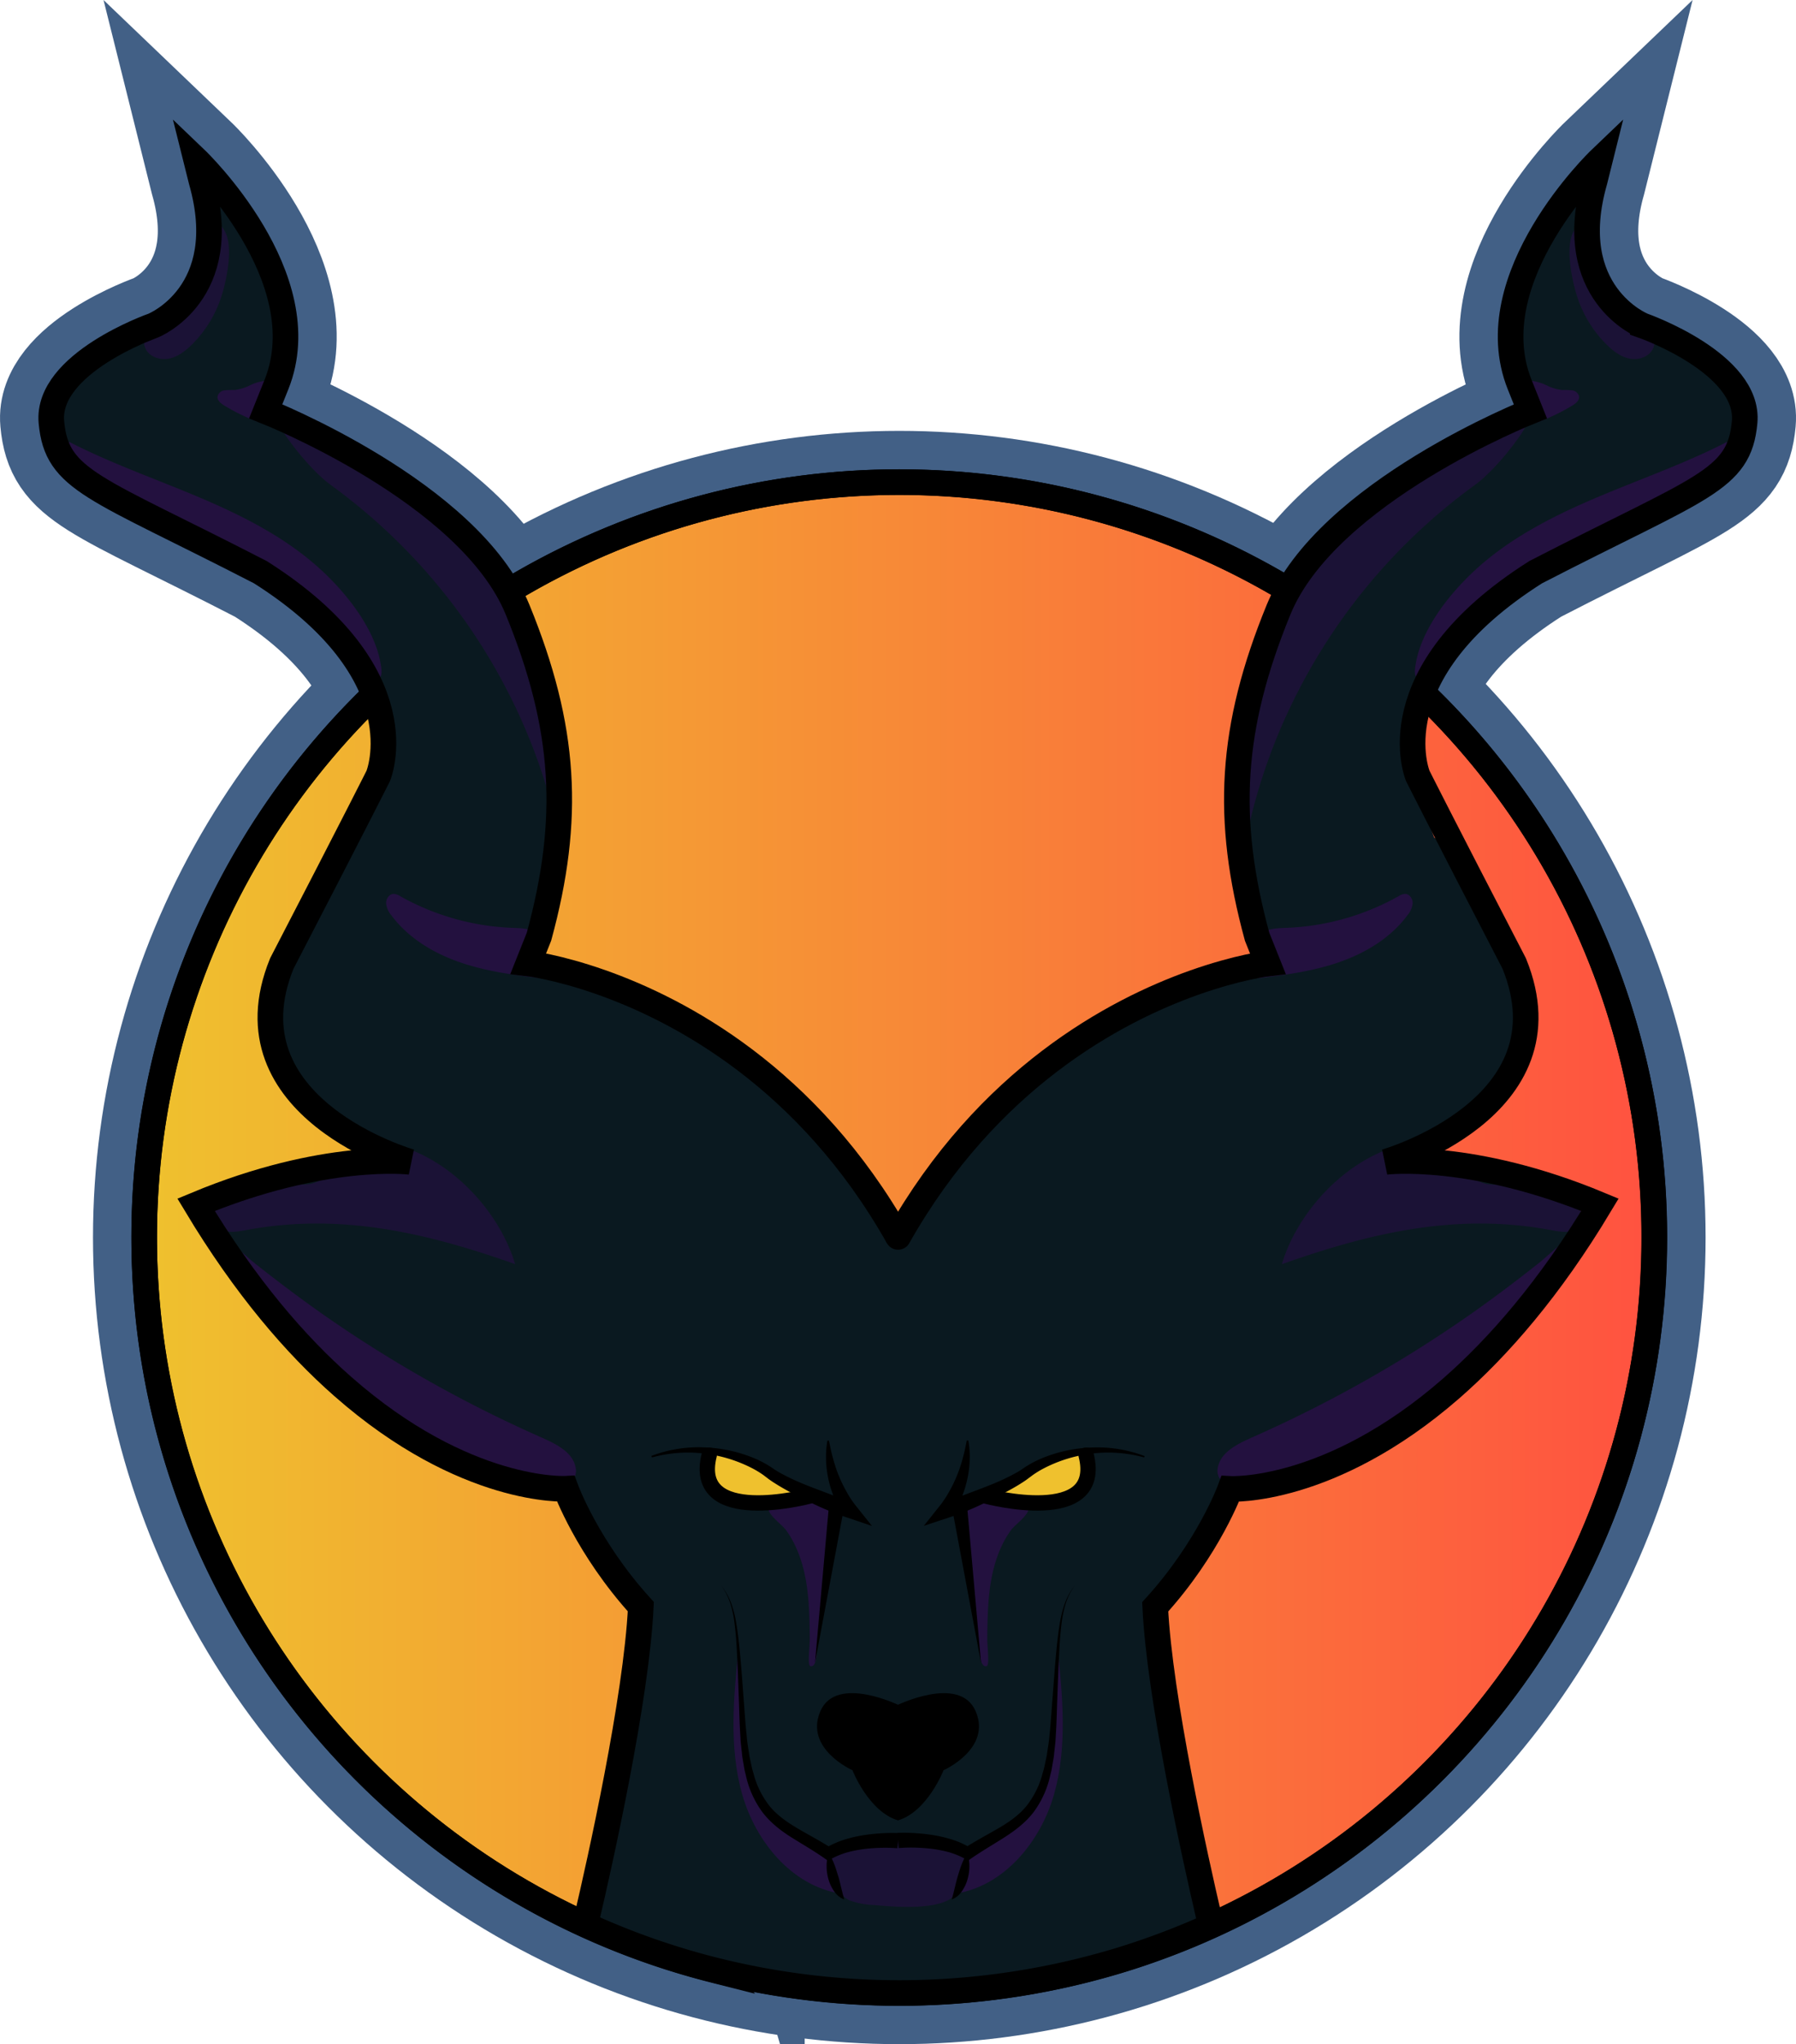 <svg xmlns="http://www.w3.org/2000/svg" xmlns:xlink="http://www.w3.org/1999/xlink" viewBox="0 0 701.65 798.26"><defs><style>.cls-1{isolation:isolate;}.cls-10,.cls-11,.cls-12,.cls-2,.cls-6{fill:none;}.cls-2{stroke:#426086;stroke-width:40px;}.cls-10,.cls-2,.cls-3,.cls-6{stroke-miterlimit:10;}.cls-10,.cls-11,.cls-12,.cls-3,.cls-6{stroke:#000;}.cls-10,.cls-3,.cls-6{stroke-width:10px;}.cls-3{fill:url(#Gradiente_sem_nome_5);}.cls-4,.cls-8,.cls-9{fill:#23113f;}.cls-5{fill:#0a1920;}.cls-7{fill:#efc12e;}.cls-8{opacity:0.7;mix-blend-mode:screen;}.cls-9{mix-blend-mode:overlay;}.cls-10,.cls-11,.cls-12{stroke-linecap:round;}.cls-11,.cls-12{stroke-linejoin:bevel;}.cls-11{stroke-width:6px;}.cls-12{stroke-width:4px;}</style><linearGradient id="Gradiente_sem_nome_5" x1="56.33" y1="483.26" x2="646.33" y2="483.26" gradientUnits="userSpaceOnUse"><stop offset="0" stop-color="#efc12e"/><stop offset="1" stop-color="#ff5240"/></linearGradient></defs><title>Ativo 3-dusk</title><g class="cls-1"><g id="Camada_2" data-name="Camada 2"><g id="preview"><g id="borda_amarelo" data-name="borda amarelo"><circle class="cls-2" cx="351.33" cy="483.26" r="295"/><g id="direita"><path class="cls-2" d="M472.37,748.93c-5.27-22.61-19.36-85.8-21.06-121.46,20.94-23,29.31-46.05,29.31-46.05s38.77,2.15,86.18-39.11h0C585.49,526,605.53,503,625.06,470.47c-50.24-20.94-83.73-16.75-83.73-16.75s73.27-20.93,50.24-77.45C562.26,319.74,553.89,303,553.89,303s-16.75-39.78,46.05-79.55c64.9-33.49,79.55-35.59,81.64-58.61s-39.77-37.69-39.77-37.69S610.41,114.59,623,70.63l2.09-8.37s-48.15,46.05-31.4,87.92l4.19,10.47s-79.55,31.4-98.39,77.45-20.93,81.64-8.37,127.7l4.18,10.47s-11.52,1.34-28.81,7.47c-31,11-80.67,37.44-115.63,99.29" transform="translate(0 0)"/><path class="cls-2" d="M447,569.14a53,53,0,0,0-20.25-1.53,55,55,0,0,0-19.11,5.87,35.9,35.9,0,0,0-4.18,2.56l-2.05,1.52c-.74.57-1.5,1.06-2.26,1.54-3,1.94-6.15,3.56-9.26,5.19s-6.25,3.16-9.44,4.57-6.43,2.66-9.78,3.76l-9.76,3.23,6.37-8c.24-.3.62-.77.92-1.21s.63-.91.94-1.37c.61-.94,1.2-1.9,1.74-2.9a50.58,50.58,0,0,0,3-6.21c.44-1.07.84-2.16,1.21-3.27s.75-2.22,1-3.37c.69-2.26,1.11-4.6,1.62-7h.6a36.61,36.61,0,0,1,.53,7.41,40.2,40.2,0,0,1-.89,7.47,42.92,42.92,0,0,1-2.23,7.27c-.48,1.19-1,2.35-1.61,3.5-.32.57-.62,1.14-1,1.7a17.92,17.92,0,0,1-1.15,1.75L368.64,587c3.13-1.28,6.33-2.55,9.51-3.76s6.41-2.38,9.55-3.68a87.74,87.74,0,0,0,9.12-4.32c.72-.41,1.45-.81,2.1-1.26l1-.67c.39-.27.77-.53,1.16-.77a41.34,41.34,0,0,1,4.81-2.58,55.87,55.87,0,0,1,20.68-4.7,51.69,51.69,0,0,1,20.62,3.36Z" transform="translate(0 0)"/><path class="cls-2" d="M385.33,584.26s46.07,12.28,39-16" transform="translate(0 0)"/><path class="cls-2" d="M349.78,666.2s25.12-12.56,31.4,2.09-12.56,23-12.56,23-6.28,16.14-17.79,19.58C349.78,678.76,349.78,666.2,349.78,666.2Z" transform="translate(0 0)"/><polygon class="cls-2" points="377.76 587.43 383.27 649.45 371.82 588.25 377.76 587.43"/><path class="cls-2" d="M350.6,715.76a66.42,66.42,0,0,1,7.36.12,71.11,71.11,0,0,1,7.26.85,53.77,53.77,0,0,1,7.18,1.78,35.07,35.07,0,0,1,6.89,3.17l-2.6.06c4.33-2.77,8.82-5.16,13.1-7.63s8.23-5.2,11.22-8.85a34.23,34.23,0,0,0,6.31-12.79l.52-1.76.39-1.8c.24-1.21.55-2.4.75-3.62.33-2.45.81-4.89,1-7.38.54-4.93.83-10,1.23-15s.75-10,1.19-15,.93-10,1.81-15a43.8,43.8,0,0,1,2-7.31,25.25,25.25,0,0,1,3.75-6.53,24.88,24.88,0,0,0-3.46,6.64,43.33,43.33,0,0,0-1.65,7.3c-.68,5-.95,10-1.19,15s-.41,10-.59,15-.28,10-.62,15.09c-.09,2.53-.47,5-.72,7.58-.15,1.26-.42,2.52-.62,3.78l-.33,1.89-.47,1.88a37.53,37.53,0,0,1-6.39,14.26c-3.23,4.29-7.57,7.51-11.86,10.23s-8.59,5.23-12.62,8l-1.19.83-1.41-.77a31,31,0,0,0-5.93-2.43,51.13,51.13,0,0,0-6.47-1.32c-2.21-.28-4.45-.45-6.69-.51a60.78,60.78,0,0,0-6.65.16Z" transform="translate(0 0)"/></g><g id="esquerda"><path class="cls-2" d="M350.83,483c-35.2-62.28-85.28-88.65-116.27-99.52-16.94-5.94-28.17-7.24-28.17-7.24l4.18-10.47c12.56-46.06,10.47-81.64-8.37-127.7s-98.39-77.45-98.39-77.45L108,150.18c16.75-41.87-31.4-87.92-31.4-87.92l2.09,8.37c12.56,44-18.84,56.52-18.84,56.52S18,141.81,20.08,164.84,36.82,190,101.72,223.45c62.8,39.77,46.05,79.55,46.05,79.55s-8.37,16.74-37.68,73.27c-23,56.52,50.24,77.45,50.24,77.45s-33.49-4.19-83.73,16.75c19.22,32,38.93,54.83,57.36,71,47.82,42.08,87.08,39.9,87.08,39.9s8.37,23,29.31,46.05c-1.72,36-16,99.95-21.19,122" transform="translate(0 0)"/><path class="cls-2" d="M254.44,568.57a51.62,51.62,0,0,1,20.61-3.36,55.83,55.83,0,0,1,20.68,4.7,41.34,41.34,0,0,1,4.81,2.58c.39.24.78.5,1.16.77l1,.67c.66.45,1.38.85,2.1,1.26a87.74,87.74,0,0,0,9.12,4.32c3.14,1.3,6.36,2.47,9.55,3.68s6.39,2.48,9.52,3.76l-3.39,4.72a20,20,0,0,1-1.15-1.75c-.35-.56-.65-1.13-1-1.7-.59-1.15-1.14-2.31-1.62-3.5a42.92,42.92,0,0,1-2.23-7.27,41.07,41.07,0,0,1-.89-7.47,38.12,38.12,0,0,1,.53-7.41h.6c.52,2.4.93,4.74,1.62,7,.29,1.15.66,2.27,1,3.37s.77,2.2,1.21,3.27a52.08,52.08,0,0,0,3,6.21c.54,1,1.14,2,1.74,2.9.31.46.61.94.94,1.37s.68.91.92,1.21l6.38,8L331,592.62c-3.34-1.1-6.57-2.36-9.77-3.76s-6.33-3-9.45-4.57-6.22-3.25-9.26-5.19c-.76-.48-1.52-1-2.26-1.54l-2-1.52a36.63,36.63,0,0,0-4.17-2.56,55.14,55.14,0,0,0-19.12-5.87,52.92,52.92,0,0,0-20.24,1.53Z" transform="translate(0 0)"/><path class="cls-2" d="M351.87,666.2s-25.12-12.56-31.4,2.09,12.56,23,12.56,23,6.28,16.14,17.8,19.58C351.87,678.76,351.87,666.2,351.87,666.2Z" transform="translate(0 0)"/><polygon class="cls-2" points="329.83 588.25 318.38 649.45 323.89 587.43 329.83 588.25"/><path class="cls-2" d="M350.6,721.75a60.66,60.66,0,0,0-6.64-.16q-3.37.09-6.69.51a51.29,51.29,0,0,0-6.48,1.32,31.28,31.28,0,0,0-5.93,2.43l-1.41.77-1.19-.83c-4-2.81-8.3-5.32-12.62-8s-8.63-5.94-11.86-10.23a37.84,37.84,0,0,1-6.39-14.26l-.47-1.88-.33-1.89c-.2-1.26-.46-2.52-.62-3.78-.25-2.53-.63-5.05-.72-7.58-.34-5.07-.43-10.07-.62-15.09s-.35-10-.58-15-.52-10-1.2-15a41.46,41.46,0,0,0-1.65-7.3,24.84,24.84,0,0,0-3.45-6.64,25.21,25.21,0,0,1,3.74,6.53,42.85,42.85,0,0,1,2,7.31c.89,5,1.36,10,1.81,15s.81,10,1.19,15,.69,10,1.23,15c.18,2.49.66,4.93,1,7.38.2,1.22.5,2.41.74,3.62l.39,1.8.52,1.76a34.4,34.4,0,0,0,6.32,12.79c3,3.65,7,6.38,11.21,8.85s8.78,4.86,13.1,7.63l-2.6-.06a35.33,35.33,0,0,1,6.89-3.17,53.77,53.77,0,0,1,7.18-1.78,71.44,71.44,0,0,1,7.26-.85,66.5,66.5,0,0,1,7.36-.12Z" transform="translate(0 0)"/></g></g><g id="amarelo"><circle class="cls-3" cx="351.33" cy="483.26" r="295"/><path class="cls-4" d="M115.17,236.15l.37.17,0,0Z" transform="translate(0 0)"/><path class="cls-5" d="M679.47,165.53a41,41,0,0,0-2.12-9.74,18.75,18.75,0,0,0-2.23-9.32A20.27,20.27,0,0,0,658,135.88l-1.46-1c-3.94-2.62-8.35-4.17-12.5-6.38-.87-.46-1.72-1-2.54-1.5-.27-.18-.87-.61-1.07-.78-2-1.75-3.89-3.67-5.76-5.57a14.17,14.17,0,0,0-7.6-4c-.63-2.66-1.15-5.39-1.54-8.2-.51-3.55-3.19-6.56-6.38-8.49a43,43,0,0,0,.51-5.14c0-.89,1-2.62-.19-1.07,3.35-4.22,4.12-10,0-14.14-3.49-3.48-10.77-4.25-14.15,0-5.47,6.89-6.19,15.85-6.76,24.57-.15.22-.31.45-.45.68-6.77,11.24-10.94,26.32-5.84,38.52a22.23,22.23,0,0,0-.89,4.19,35.65,35.65,0,0,0,1.91,14.92,13.94,13.94,0,0,0-3.68,1.53c-12,7.09-23.74,13.85-34.72,22.06a84.93,84.93,0,0,0-23.06,10.22,15.78,15.78,0,0,0-7.34,12.42c-7.76,5.44-17.23,13.74-21.2,23.2a15.06,15.06,0,0,0-4.22,4.6,45.08,45.08,0,0,0-5.7,18.07c-1.49,4.82-3.11,9.57-5,14.07s-4.48,9.52-5.35,14.68c-1,5.63-.38,10.51-1.79,14.54-1.75,5,.22,10.91,4,14.73-.3,1.92-.56,3.85-.74,5.8a52.72,52.72,0,0,0,.29,13.29,11.87,11.87,0,0,0-.38,4c1.15,14.42,4.65,28.67,8.55,42.76a19.34,19.34,0,0,0-6.15,1.29c-9.7,3.76-19.73,7.32-29.71,11.11-1.29.24-2.57.53-3.84.88a85.75,85.75,0,0,0-22.89,10.33c-15.5,7.39-30,16.43-41.91,28.95s-21.06,27-29,42.18q-4.68,4-9.14,8.31c-8-8-15.19-16.79-22.36-25.56l-.55-.68a24.65,24.65,0,0,0-7.25-18.88,206.09,206.09,0,0,0-81.49-49.57,180.47,180.47,0,0,0-19.85-5.22l-12.53-5.53c.32-1.66.55-3.33.72-5,6.43-8.88,7.77-19.51,5.81-30a87.63,87.63,0,0,0,2.19-16.24,19.84,19.84,0,0,0-1.37-8.1c.08-.69.15-1.39.22-2.08,1.31-13.49.78-27.07.24-40.58a25.38,25.38,0,0,0-8.67-17.9,24.15,24.15,0,0,0-2.73-8.12c-1.19-2.18-2.4-4.36-3.62-6.52-.21-1.83-.44-3.66-.71-5.5-.86-5.9-5.72-11.17-11.46-14.19-9.85-14.29-21.54-27-37.07-36-12.18-7-25.06-13-37.58-19.42-4.34-2.22-8.66-4.44-13-6.52a19,19,0,0,0,5-6.16c5.27-10.55,4.68-24.7,2.11-35.88C103.58,105.5,94.73,94.73,93.86,82c-.53-7.66-12.54-7.72-12,0a44.08,44.08,0,0,0,1.26,7.8,4.52,4.52,0,0,0-3.42,4.09c-1,6.66-1.79,13.35-2.75,20a5.74,5.74,0,0,0-5,1.67l-10.64,11-8.84,5.2-.23.16a23.5,23.5,0,0,0-4.76.7c-2.3.6-4.7,3.25-4.4,5.79,0,0,0,0,0,.07a21.76,21.76,0,0,0-3.28.63C24.3,143.42,16.93,162,25.12,175.82a39,39,0,0,0,18.42,15.81,31.37,31.37,0,0,0,9.37,2.24c4.22,4.51,9.41,8.08,14.34,11.75,5.25,3.9,10.51,7.8,15.93,11.44a174.81,174.81,0,0,0,16.94,10c2.82,1.46,5.65,2.9,8.39,4.5,2.09,1.22,4.41,3.48,6.66,4.57-1.51-.79-2-1.83.34.14h0c.12,0,.25.12.37.16l-.34-.14c1,.84,1.95,1.7,2.89,2.58q2.86,2.67,5.52,5.57c1.84,2,3.55,4.07,5.27,6.16l.14.2c.77,1.09,1.56,2.16,2.32,3.25,6.57,9.42,12.2,19.46,17.77,29.5a20.46,20.46,0,0,0,2.44,3.45,18,18,0,0,0-3,11.63c0,.11,0,.23,0,.34a23.13,23.13,0,0,0-5.22,14.8c-1.24,1.88-2.64,3.65-3.79,5.58a55.71,55.71,0,0,0-4.88,11.43l-.23.6c-.22.26-.42.51-.53.63-.89,1-1.8,1.89-2.66,2.87a50.49,50.49,0,0,0-6.77,9.15,39.21,39.21,0,0,0-4.76,17,118.1,118.1,0,0,0-10.26,21c-2.29,6.15-4.29,13-3.84,19.6.47,6.91,2.8,13.56,7.64,18.65a25.32,25.32,0,0,0,2.23,2.07c2.59,5.73,6.55,9.75,11.88,13.23a18,18,0,0,0,4,1.92,27.83,27.83,0,0,0,6.13,3.9,22.44,22.44,0,0,0,7.69,4.63,26,26,0,0,0,5.65,3.21l.74.65h-.16a26,26,0,0,0-16.93,6.62,5.72,5.72,0,0,0-5.06.47c-.46.34-.94.67-1.41,1a34.36,34.36,0,0,0-13.89,1,16.76,16.76,0,0,0-6.48,3.63h0l-.69.06c-6.44-4.34-15.71-4.5-21.3,1.59a17.4,17.4,0,0,0-2.78,4.06c-5.36,1.22-7.17,9.43-1.65,11.26a14.46,14.46,0,0,0,4.43,8q4.45,4.08,8.69,8.41a15.44,15.44,0,0,0,1.51,3.44A52.83,52.83,0,0,0,106,511.78a67.88,67.88,0,0,0,6.1,4.81c.62.87,1.25,1.73,1.87,2.61a20.8,20.8,0,0,0,3.34,3.74,52.89,52.89,0,0,0,7.78,10.77c5.54,5.61,12.62,10.19,18.84,15q3.57,2.75,7.18,5.43a23.83,23.83,0,0,0,3.11,4,24.89,24.89,0,0,0,17.44,7.29,59.89,59.89,0,0,0,23,8.64,20.62,20.62,0,0,0,9.8,5.52c5.44,1.17,11.28,1.33,17,1.52a368.17,368.17,0,0,0,27.15,42.58,20,20,0,0,0-1.71,8.62,344,344,0,0,0,2.64,35.42c-1.1,1.89-2.2,3.77-3.32,5.63-4.73,7.84-8.76,16.36-8,25.78a66.64,66.64,0,0,0,2.3,11.94,148.05,148.05,0,0,0-8.25,17.28,13.14,13.14,0,0,0-.71,2.39,12.91,12.91,0,0,0-1.18,1.67c-4.3,7.36-1.38,16,5.38,20.53,8.74,5.82,18.85,9.23,28.95,11.88,1.09,1.36,7.9,1.68,9.56,2.48,30,14.38,48.86,9.87,89,12A158.1,158.1,0,0,0,415.86,773c8.1-2.46,16.33-5,24-8.63,3.43-1.6,7.31-1,10.46-3.1,1.08-.71,2.83.61,4,0,.09.07,3.12-2,4-2,7.81,1,11.25-10.2,10.92-17.6a14.93,14.93,0,0,0-4.05-10c-.34-5.33-1.8-11-2.6-16.19l-4.14-26.62c-1.73-11.1-3.78-22.16-7.35-32.71-.81-5.6-1.84-11.2-1.28-16.87A2.43,2.43,0,0,0,448,636.9c0-2.33-.08-4.66-.25-7a251.57,251.57,0,0,0,34.44-50l.51-.12a56.34,56.34,0,0,0,8.17-3.14,58.14,58.14,0,0,1,13-1.79c8.84-.37,16.85-2.25,24.52-6.76,6.47-3.8,12.23-8.89,18-13.69s12.06-9.76,17.42-15.25a38.07,38.07,0,0,0,2.76-3.16c11.52-8.74,22.48-18.19,31.76-29.3a18.15,18.15,0,0,0,4-8.42,86.87,86.87,0,0,0,11.9-10.13c9-9.21,2.5-25.66-10.6-25.61-10.2,0-20.58-2.11-30.68-3.42l-25.1-3.25a40.75,40.75,0,0,0-.22-8.91,46.74,46.74,0,0,0,14.16-7.59c12.67-5.66,23.13-14.37,28.15-28.3a44.26,44.26,0,0,0-1.11-31.7,17,17,0,0,0-2.74-11.58c-3.08-4.75-5.44-6.47-8.24-10.57-.5-.72-1-1.44-1.45-2.18-.49-1.18-1-2.36-1.64-3.52a84.83,84.83,0,0,0-4.55-7.31,64.32,64.32,0,0,1-3.68-8.77,16.94,16.94,0,0,0-6.25-8.39c-.47-1.34-1-2.69-1.42-4.09-5.3-15.57-9.94-30-8.47-46a22.28,22.28,0,0,0,4.39-4.44c4-5.22,6.7-11.18,10.29-16.65,3-4.51,8-9.6,12.24-14.32,6.62-7.36,13.12-14.9,20.1-21.93,4.84,2.8,11.29,3.28,15.59.23l13.7-9.71a17.59,17.59,0,0,0,6.76-9.13c14.72-3.8,29.2-9.51,38.13-22.25C676.21,176.09,680,170.85,679.47,165.53Z" transform="translate(0 0)"/><path class="cls-6" d="M143.83,273.57a294.09,294.09,0,0,0-87.5,209.69c0,137.83,94.54,253.59,222.31,286h0a296.79,296.79,0,0,0,158.61-3.69h0c2.69-.81,5.36-1.67,8-2.56h0c1.74-.59,3.46-1.18,5.18-1.8l.23-.08h0q7.71-2.76,15.21-5.92c106-44.74,180.38-149.64,180.38-271.91A294.17,294.17,0,0,0,556,270.78" transform="translate(0 0)"/><path class="cls-6" d="M197.08,231.76a295.25,295.25,0,0,1,306.78-1" transform="translate(0 0)"/><path class="cls-7" d="M310.87,580.46a38.92,38.92,0,0,1-6.93-3.37,83.11,83.11,0,0,0-7.14-4.42c-5.05-2.43-10.62-3.82-16-5.49a2.22,2.22,0,0,0-1.3,0,2.58,2.58,0,0,0-1-.2c-2.93,0-3.19,4.13-.78,4.88a15.84,15.84,0,0,0,.32,1.78,2.17,2.17,0,0,0-.47,1.44,8.09,8.09,0,0,0,2.41,5.55,12.14,12.14,0,0,0,1,1.35,9.82,9.82,0,0,0,7.22,3h.37c1.66.3,3.39.42,5.05.55a79,79,0,0,0,12.21,0,2.6,2.6,0,0,0,1.86-.91q.87.36,1.77.69a2.52,2.52,0,0,0,3.08-1.75A2.56,2.56,0,0,0,310.87,580.46Z" transform="translate(0 0)"/><path class="cls-7" d="M424.16,569a2.41,2.41,0,0,0-3-1.9l-8.85,2.34a30.15,30.15,0,0,0-8.15,3,48,48,0,0,0-6.24,5.16c-1.83,1.58-3.94,2.92-6.44,2.74a2.45,2.45,0,0,0-1.44.39c-2.71.49-2.55,5,.5,5a2.43,2.43,0,0,0,1.27-.35c.28,0,.55,0,.83,0,3.05,0,6.1,0,9.16,0H402a3.41,3.41,0,0,0,1.46.84c1.76.48,4-.2,5.77-.43,3.94-.52,7.93-1.23,11.12-3.79a10.28,10.28,0,0,0,3.95-8.72A2.65,2.65,0,0,0,424.16,569Z" transform="translate(0 0)"/><path class="cls-8" d="M218.29,326.13c7.38-42.54-7.17-88.28-37.77-118.74-13.78-13.71-30.72-25.19-48.13-33.8-4.51-2.23-38.76-26.08-16.92,1.75,3.86,4.92,9.28,10.83,13.87,14.14a228,228,0,0,1,68.89,80.34A222.78,222.78,0,0,1,218.29,326.13Z" transform="translate(0 0)"/><path class="cls-8" d="M487.14,326.13c-7.38-42.54,7.18-88.28,37.77-118.74,13.78-13.71,30.72-25.19,48.13-33.8,4.51-2.23,38.76-26.08,16.93,1.75-3.86,4.92-9.29,10.83-13.88,14.14a227.88,227.88,0,0,0-68.88,80.34A222.81,222.81,0,0,0,487.14,326.13Z" transform="translate(0 0)"/><path class="cls-8" d="M627.81,134.71c2.54,2.48,5.52,4.73,9,5.37s7.55-.8,9-4c1.21-2.65.42-5.86-1.17-8.3s-3.89-4.33-6-6.33a61.24,61.24,0,0,1-14.15-20.3c-1.49-3.46-4.23-20.28-9.61-11-3.41,5.89-1,17.8.72,23.86A46.64,46.64,0,0,0,627.81,134.71Z" transform="translate(0 0)"/><path class="cls-8" d="M74.82,134.71c-2.54,2.48-5.52,4.73-9,5.37s-7.56-.8-9-4c-1.21-2.65-.42-5.86,1.17-8.3s3.89-4.33,6-6.33a61.09,61.09,0,0,0,14.15-20.3c1.49-3.46,4.23-20.28,9.61-11,3.41,5.89,1,17.8-.72,23.86A46.64,46.64,0,0,1,74.82,134.71Z" transform="translate(0 0)"/><path class="cls-8" d="M605.52,480.29c3.15.58,6.4,1.24,9.48.21a9.6,9.6,0,0,0,6.24-8.47c.87-15-34-7.91-40.91-9.77-10.83-2.9-16.06-17-27.13-16-21.87,2-45.19,23.35-52.43,47.43C535.72,481.29,569.17,473.57,605.52,480.29Z" transform="translate(0 0)"/><path class="cls-8" d="M96.51,480.29c-3.15.58-6.39,1.24-9.48.21A9.62,9.62,0,0,1,80.79,472c-.87-15,33.95-7.91,40.92-9.77,10.82-2.9,16-17,27.12-16,21.88,2,45.19,23.35,52.43,47.43C166.31,481.29,132.86,473.57,96.51,480.29Z" transform="translate(0 0)"/><path class="cls-9" d="M489.88,561c-5.46,2.42-11.55,5.22-13.55,10.22-1.18,2.93-1.09,5.68,2,8,4,3,6.75,4.28,10.88,3.22,44.48-11.45,84.73-38.13,113.2-74.1,5.4-6.82,17-18.87,17.62-27.65-6.58.62-13.94,8.7-19,12.67-11.15,8.81-22.53,17.29-34.33,25.21A504,504,0,0,1,489.88,561Z" transform="translate(0 0)"/><path class="cls-9" d="M210.77,561c5.46,2.42,11.56,5.22,13.56,10.22,1.17,2.93,1.09,5.68-2,8-4,3-6.76,4.28-10.88,3.22C167,571,126.71,544.35,98.25,508.38c-5.4-6.82-17-18.87-17.62-27.65,6.58.62,13.94,8.7,19,12.67,11.15,8.81,22.52,17.29,34.33,25.21A503.94,503.94,0,0,0,210.77,561Z" transform="translate(0 0)"/><path class="cls-9" d="M316.36,639.35c-.11-7.23-.22-14.5-1.42-21.64s-3.55-14.19-7.77-20.07c-1.82-2.55-7.94-6.44-6.84-9.38,1-2.64,7.95-2.7,10.69-3.32a24.82,24.82,0,0,1,7.15-.89,8.38,8.38,0,0,1,6.28,3.11c1.79,2.5,1.5,5.87,1.12,8.91l-3.68,30.28c-.61,5-1.95,10.9-2.56,15.91-.27,2.18,0,9-2.73,8.39C315.33,650.26,316.42,643.08,316.36,639.35Z" transform="translate(0 0)"/><path class="cls-9" d="M385.69,639.35c.11-7.23.22-14.5,1.42-21.64s3.55-14.19,7.77-20.07c1.83-2.55,7.94-6.44,6.84-9.38-1-2.64-8-2.7-10.69-3.32a24.82,24.82,0,0,0-7.15-.89,8.38,8.38,0,0,0-6.28,3.11c-1.79,2.5-1.49,5.87-1.12,8.91l3.68,30.28c.61,5,1.56,10.9,2.17,15.91.26,2.18.39,9,3.13,8.39C386.72,650.26,385.63,643.08,385.69,639.35Z" transform="translate(0 0)"/><path class="cls-9" d="M211.32,382c-10.8-1.27-21.67-2.73-31.93-6.32s-20-9.49-26.47-18.21a8.66,8.66,0,0,1-2.08-4.72c-.06-1.74,1.19-3.63,2.93-3.68a5.26,5.26,0,0,1,2.63.93,97.06,97.06,0,0,0,43.42,12.32c3.06.12,6.26.13,9,1.5s4.84,4.63,3.78,7.51Z" transform="translate(0 0)"/><path class="cls-9" d="M491.41,382c10.8-1.27,21.66-2.73,31.93-6.32s20-9.49,26.47-18.21a8.74,8.74,0,0,0,2.08-4.72c.05-1.74-1.19-3.63-2.93-3.68a5.23,5.23,0,0,0-2.63.93,97.13,97.13,0,0,1-43.42,12.32c-3.07.12-6.27.13-9,1.5s-4.85,4.63-3.78,7.51Z" transform="translate(0 0)"/><path class="cls-9" d="M125.93,223c-13.59-12.66-30.43-21.28-47.53-28.55S43.67,181.1,27.14,172.61c-3.7,2.69-2.76,8.85.53,12s8,4.26,12.36,5.62c19.88,6.24,36.12,20.31,53.42,31.9,10.64,7.13,21.88,13.43,31.88,21.43a82.17,82.17,0,0,1,15.35,15.71c1.35,1.87,2.93,6.46,5.6,6.35,3.54-.14,2.82-4.09,2.47-6.2C146.51,245.75,135.76,232.17,125.93,223Z" transform="translate(0 0)"/><path class="cls-9" d="M575.88,223c13.59-12.66,30.43-21.28,47.53-28.55s34.73-13.37,51.26-21.86c3.7,2.69,2.76,8.85-.53,12s-8,4.26-12.36,5.62c-19.88,6.24-36.12,20.31-53.42,31.9-10.64,7.13-21.88,13.43-31.88,21.43a82.17,82.17,0,0,0-15.35,15.71c-1.35,1.87-2.93,6.46-5.6,6.35-3.54-.14-2.82-4.09-2.47-6.2C555.3,245.75,566.05,232.17,575.88,223Z" transform="translate(0 0)"/><path class="cls-9" d="M413.18,643.48c1.95,19.08,3.85,38.7-1.37,57.15s-19.33,35.72-38.25,38.8c1.77-4.17,1.9-12.41,5.77-16.17s8.57-4.62,12.94-7.79c16.87-12.21,17.06-21.21,19.06-43.21C412.14,663.29,412.33,653.26,413.18,643.48Z" transform="translate(0 0)"/><path class="cls-9" d="M288.56,643.48c-1.94,19.08-3.85,38.7,1.38,57.15s19.32,35.72,38.25,38.8c-1.77-4.17-1.91-12.41-5.77-16.17s-8.57-4.62-12.95-7.79c-16.87-12.21-17.05-21.21-19.05-43.21C289.6,663.29,289.42,653.26,288.56,643.48Z" transform="translate(0 0)"/><path class="cls-8" d="M332,742.15a30.53,30.53,0,0,0,9.27,1.77c7.7.65,15.49,1.3,23.1,0,3.05-.54,6.18-1.46,8.44-3.59,3.1-2.92,3.95-7.45,4.64-11.65.29-1.8.5-3.89-.76-5.2-.79-.81-4.21-1.94-5.31-2.18-11.66-2.55-21.39-2.73-33.31-2.22a24.49,24.49,0,0,0-8.84,1.59c-2.75,1.21-4.33,1.66-4.85,4.63C323.33,730.83,326.9,740,332,742.15Z" transform="translate(0 0)"/><path class="cls-9" d="M594.9,166.78a77.72,77.72,0,0,0,19.41-8.44c1.3-.8,2.74-1.94,2.6-3.45a3.1,3.1,0,0,0-2.67-2.45,27.86,27.86,0,0,0-3.88-.13,18.08,18.08,0,0,1-6.05-1.78,18.56,18.56,0,0,0-6-1.81,6.29,6.29,0,0,0-5.6,2.33c-1.2,1.74-.81,4.55,1.09,5.48" transform="translate(0 0)"/><path class="cls-9" d="M107,166.78a77.79,77.79,0,0,1-19.42-8.44c-1.3-.8-2.74-1.94-2.6-3.45a3.12,3.12,0,0,1,2.68-2.45,27.8,27.8,0,0,1,3.88-.13,18.15,18.15,0,0,0,6-1.78,18.56,18.56,0,0,1,6-1.81,6.29,6.29,0,0,1,5.6,2.33c1.2,1.74.81,4.55-1.09,5.48" transform="translate(0 0)"/><g id="direita-2" data-name="direita"><path class="cls-10" d="M472.37,748.93c-5.27-22.61-19.36-85.8-21.06-121.46,20.94-23,29.31-46.05,29.31-46.05s38.77,2.15,86.18-39.11h0C585.49,526,605.53,503,625.06,470.47c-50.24-20.94-83.73-16.75-83.73-16.75s73.27-20.93,50.24-77.45C562.26,319.74,553.89,303,553.89,303s-16.75-39.78,46.05-79.55c64.9-33.49,79.55-35.59,81.64-58.61s-39.77-37.69-39.77-37.69S610.41,114.59,623,70.63l2.09-8.37s-48.15,46.05-31.4,87.92l4.19,10.47s-79.55,31.4-98.39,77.45-20.93,81.64-8.37,127.7l4.18,10.47s-11.52,1.34-28.81,7.47c-31,11-80.67,37.44-115.63,99.29" transform="translate(0 0)"/><path d="M447,569.14a53,53,0,0,0-20.25-1.53,55,55,0,0,0-19.11,5.87,35.9,35.9,0,0,0-4.18,2.56l-2.05,1.52c-.74.57-1.5,1.06-2.26,1.54-3,1.94-6.15,3.56-9.26,5.19s-6.25,3.16-9.44,4.57-6.43,2.66-9.78,3.76l-9.76,3.23,6.37-8c.24-.3.62-.77.92-1.21s.63-.91.94-1.37c.61-.94,1.2-1.9,1.74-2.9a50.58,50.58,0,0,0,3-6.21c.44-1.07.84-2.16,1.21-3.27s.75-2.22,1-3.37c.69-2.26,1.11-4.6,1.62-7h.6a36.61,36.61,0,0,1,.53,7.41,40.2,40.2,0,0,1-.89,7.47,42.92,42.92,0,0,1-2.23,7.27c-.48,1.19-1,2.35-1.61,3.5-.32.57-.62,1.14-1,1.7a17.92,17.92,0,0,1-1.15,1.75L368.64,587c3.13-1.28,6.33-2.55,9.51-3.76s6.41-2.38,9.55-3.68a87.74,87.74,0,0,0,9.12-4.32c.72-.41,1.45-.81,2.1-1.26l1-.67c.39-.27.77-.53,1.16-.77a41.34,41.34,0,0,1,4.81-2.58,55.87,55.87,0,0,1,20.68-4.7,51.69,51.69,0,0,1,20.62,3.36Z" transform="translate(0 0)"/><path class="cls-11" d="M385.33,584.26s46.07,12.28,39-16" transform="translate(0 0)"/><path d="M349.78,666.2s25.12-12.56,31.4,2.09-12.56,23-12.56,23-6.28,16.14-17.79,19.58C349.78,678.76,349.78,666.2,349.78,666.2Z" transform="translate(0 0)"/><polygon points="377.76 587.43 383.27 649.45 371.82 588.25 377.76 587.43"/><path d="M350.6,715.76a66.42,66.42,0,0,1,7.36.12,71.11,71.11,0,0,1,7.26.85,53.77,53.77,0,0,1,7.18,1.78,35.07,35.07,0,0,1,6.89,3.17l-2.6.06c4.33-2.77,8.82-5.16,13.1-7.63s8.23-5.2,11.22-8.85a34.23,34.23,0,0,0,6.31-12.79l.52-1.76.39-1.8c.24-1.21.55-2.4.75-3.62.33-2.45.81-4.89,1-7.38.54-4.93.83-10,1.23-15s.75-10,1.19-15,.93-10,1.81-15a43.8,43.8,0,0,1,2-7.31,25.25,25.25,0,0,1,3.75-6.53,24.88,24.88,0,0,0-3.46,6.64,43.33,43.33,0,0,0-1.65,7.3c-.68,5-.95,10-1.19,15s-.41,10-.59,15-.28,10-.62,15.09c-.09,2.53-.47,5-.72,7.58-.15,1.26-.42,2.52-.62,3.78l-.33,1.89-.47,1.88a37.53,37.53,0,0,1-6.39,14.26c-3.23,4.29-7.57,7.51-11.86,10.23s-8.59,5.23-12.62,8l-1.19.83-1.41-.77a31,31,0,0,0-5.93-2.43,51.13,51.13,0,0,0-6.47-1.32c-2.21-.28-4.45-.45-6.69-.51a60.78,60.78,0,0,0-6.65.16Z" transform="translate(0 0)"/></g><g id="esquerda-2" data-name="esquerda"><path class="cls-6" d="M350.83,483c-35.2-62.28-85.28-88.65-116.27-99.52-16.94-5.94-28.17-7.24-28.17-7.24l4.18-10.47c12.56-46.06,10.47-81.64-8.37-127.7s-98.39-77.45-98.39-77.45L108,150.18c16.75-41.87-31.4-87.92-31.4-87.92l2.09,8.37c12.56,44-18.84,56.52-18.84,56.52S18,141.81,20.08,164.84,36.82,190,101.72,223.45c62.8,39.77,46.05,79.55,46.05,79.55s-8.37,16.74-37.68,73.27c-23,56.52,50.24,77.45,50.24,77.45s-33.49-4.19-83.73,16.75c19.22,32,38.93,54.83,57.36,71,47.82,42.08,87.08,39.9,87.08,39.9s8.37,23,29.31,46.05c-1.72,36-16,99.95-21.19,122" transform="translate(0 0)"/><path d="M254.44,568.57a51.62,51.62,0,0,1,20.61-3.36,55.83,55.83,0,0,1,20.68,4.7,41.34,41.34,0,0,1,4.81,2.58c.39.24.78.5,1.16.77l1,.67c.66.45,1.38.85,2.1,1.26a87.74,87.74,0,0,0,9.12,4.32c3.14,1.3,6.36,2.47,9.55,3.68s6.39,2.48,9.52,3.76l-3.39,4.72a20,20,0,0,1-1.15-1.75c-.35-.56-.65-1.13-1-1.7-.59-1.15-1.14-2.31-1.62-3.5a42.92,42.92,0,0,1-2.23-7.27,41.07,41.07,0,0,1-.89-7.47,38.12,38.12,0,0,1,.53-7.41h.6c.52,2.4.93,4.74,1.62,7,.29,1.15.66,2.27,1,3.37s.77,2.2,1.21,3.27a52.08,52.08,0,0,0,3,6.21c.54,1,1.14,2,1.74,2.9.31.46.61.94.94,1.37s.68.91.92,1.21l6.38,8L331,592.62c-3.34-1.1-6.57-2.36-9.77-3.76s-6.33-3-9.45-4.57-6.22-3.25-9.26-5.19c-.76-.48-1.52-1-2.26-1.54l-2-1.52a36.63,36.63,0,0,0-4.17-2.56,55.14,55.14,0,0,0-19.12-5.87,52.92,52.92,0,0,0-20.24,1.53Z" transform="translate(0 0)"/><path d="M351.87,666.2s-25.12-12.56-31.4,2.09,12.56,23,12.56,23,6.28,16.14,17.8,19.58C351.87,678.76,351.87,666.2,351.87,666.2Z" transform="translate(0 0)"/><polygon points="329.83 588.25 318.38 649.45 323.89 587.43 329.83 588.25"/><path d="M350.6,721.75a60.66,60.66,0,0,0-6.64-.16q-3.37.09-6.69.51a51.29,51.29,0,0,0-6.48,1.32,31.28,31.28,0,0,0-5.93,2.43l-1.41.77-1.19-.83c-4-2.81-8.3-5.32-12.62-8s-8.63-5.94-11.86-10.23a37.84,37.84,0,0,1-6.39-14.26l-.47-1.88-.33-1.89c-.2-1.26-.46-2.52-.62-3.78-.25-2.53-.63-5.05-.72-7.58-.34-5.07-.43-10.07-.62-15.09s-.35-10-.58-15-.52-10-1.2-15a41.46,41.46,0,0,0-1.65-7.3,24.84,24.84,0,0,0-3.45-6.64,25.21,25.21,0,0,1,3.74,6.53,42.85,42.85,0,0,1,2,7.31c.89,5,1.36,10,1.81,15s.81,10,1.19,15,.69,10,1.23,15c.18,2.49.66,4.93,1,7.38.2,1.22.5,2.41.74,3.62l.39,1.8.52,1.76a34.4,34.4,0,0,0,6.32,12.79c3,3.65,7,6.38,11.21,8.85s8.78,4.86,13.1,7.63l-2.6-.06a35.33,35.33,0,0,1,6.89-3.17,53.77,53.77,0,0,1,7.18-1.78,71.44,71.44,0,0,1,7.26-.85,66.5,66.5,0,0,1,7.36-.12Z" transform="translate(0 0)"/></g><path class="cls-11" d="M316.06,584.26s-46.07,12.28-39-16" transform="translate(0 0)"/><line class="cls-12" x1="566.8" y1="542.31" x2="566.8" y2="542.3"/><path d="M377.83,723.76a13.6,13.6,0,0,1,.89,5,18.17,18.17,0,0,1-.7,5,15.14,15.14,0,0,1-2.14,4.64,8.44,8.44,0,0,1-4.05,3.35c.51-1.73.83-3.19,1.2-4.68s.72-2.93,1.15-4.4.89-2.94,1.45-4.43A25.09,25.09,0,0,1,377.83,723.76Z" transform="translate(0 0)"/><path d="M323.83,723.76a25.71,25.71,0,0,1,2.19,4.49c.57,1.49,1,3,1.46,4.43s.76,2.94,1.14,4.4.69,2.95,1.21,4.68a8.46,8.46,0,0,1-4.06-3.35,15.14,15.14,0,0,1-2.14-4.64,17.78,17.78,0,0,1-.69-5A13.21,13.21,0,0,1,323.83,723.76Z" transform="translate(0 0)"/></g></g></g></g></svg>